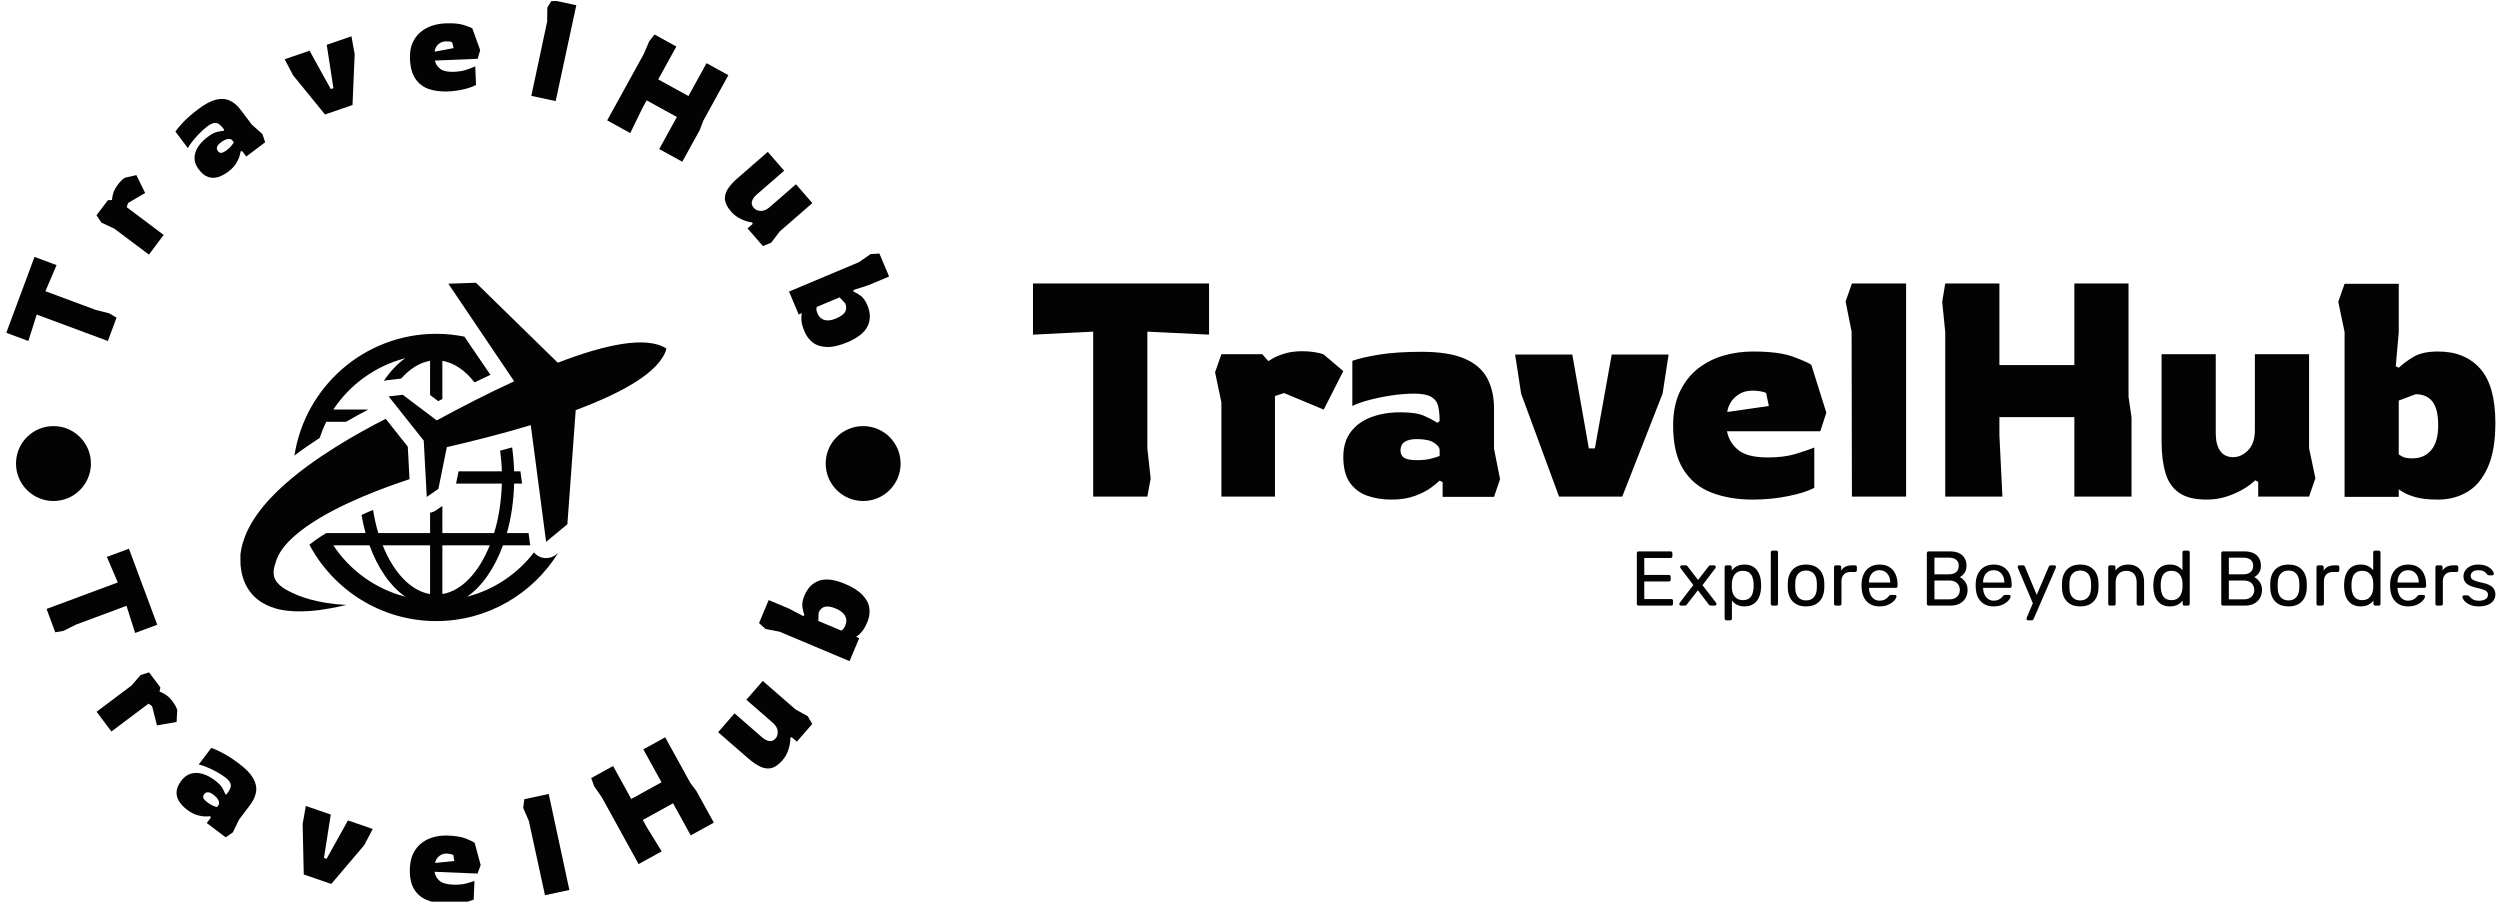 <svg xmlns="http://www.w3.org/2000/svg" version="1.1" xmlns:xlink="http://www.w3.org/1999/xlink" xmlns:svgjs="http://svgjs.dev/svgjs" width="1500" height="541" viewBox="0 0 1500 541"><g transform="matrix(1,0,0,1,-0.909,0.65)"><svg viewBox="0 0 396 143" data-background-color="#f9f9f9" preserveAspectRatio="xMidYMid meet" height="541" width="1500" xmlns="http://www.w3.org/2000/svg" xmlns:xlink="http://www.w3.org/1999/xlink"><g id="tight-bounds" transform="matrix(1,0,0,1,0.24,-0.172)"><svg viewBox="0 0 395.52 143.344" height="143.344" width="395.52"><g><svg viewBox="0 0 674.445 244.431" height="143.344" width="395.52"><g transform="matrix(1,0,0,1,278.925,76.665)"><svg viewBox="0 0 395.52 91.102" height="91.102" width="395.52"><g id="textblocktransform"><svg viewBox="0 0 395.52 91.102" height="91.102" width="395.52" id="textblock"><g><svg viewBox="0 0 395.52 58.445" height="58.445" width="395.52"><g transform="matrix(1,0,0,1,0,0)"><svg width="395.52" viewBox="1 -35.4 242.93 35.9" height="58.445" data-palette-color="#030303"><path d="M20 0L11 0 11-27.4 1-26.9 1-35.4 30.25-35.4 30.25-26.9 20-27.4 20-8 20.55-3 20 0ZM41.2 0L32.3 0 32.3-15.65 31.25-20.65 32.3-23.65 39.1-23.65 40.1-22.5Q40.1-22.5 40.8-22.93 41.5-23.35 42.77-23.75 44.05-24.15 45.75-24.15L45.75-24.15Q46.75-24.15 47.75-24 48.75-23.85 49.3-23.6L49.3-23.6 52.55-20.85 49.3-14.45 42.7-17.2 41.2-16.7 41.2 0ZM60.55 0.5L60.55 0.5Q58.4 0.5 56.57-0.13 54.75-0.75 53.65-2.3 52.55-3.85 52.55-6.6L52.55-6.6Q52.55-9.1 53.8-10.75 55.05-12.4 57.2-13.2 59.34-14 62.05-14L62.05-14Q64.65-14 65.95-13.43 67.25-12.85 68.2-12.25L68.2-12.25 68.55-12.55Q68.55-14.05 68.3-15.05 68.05-16.05 67.15-16.57 66.25-17.1 64.34-17.1L64.34-17.1Q62.5-17.1 60.42-16.78 58.34-16.45 56.62-15.98 54.9-15.5 54.05-15.05L54.05-15.05 54.05-22.55Q55.59-23.1 58.47-23.58 61.34-24.05 65.55-24.05L65.55-24.05Q70.05-24.05 72.67-22.93 75.3-21.8 76.45-19.68 77.59-17.55 77.59-14.6L77.59-14.6 77.59-7.95 78.59-2.9 77.59 0.05 69.05 0.05 69.05-2.4 68.55-2.65Q68.15-2.25 67.15-1.5 66.15-0.75 64.5-0.13 62.84 0.5 60.55 0.5ZM64.8-6.05L64.8-6.05Q66.15-6.05 67.12-6.3 68.09-6.55 68.55-6.75L68.55-6.75 68.55-7.7Q68.55-8.35 67.62-8.95 66.7-9.55 64.75-9.55L64.75-9.55Q62.05-9.55 62.05-7.65L62.05-7.65Q62.05-6.85 62.65-6.45 63.25-6.05 64.8-6.05ZM98.89 0L88.39 0 82.09-17.1 81.09-23.6 90.59-23.6 93.34-8 94.34-8 97.14-23.6 106.59-23.6 105.59-17.1 98.89 0ZM120.59 0.5L120.59 0.5Q116.74 0.5 113.74-0.65 110.74-1.8 109.04-4.5 107.34-7.2 107.34-11.8L107.34-11.8Q107.34-15.1 108.47-17.45 109.59-19.8 111.49-21.28 113.39-22.75 115.74-23.43 118.09-24.1 120.59-24.1L120.59-24.1Q124.89-24.1 127.22-23.25 129.54-22.4 130.29-21.9L130.29-21.9 132.79-13.95 131.79-10.85 116.29-10.85Q116.64-9 118.14-7.75 119.64-6.5 123.09-6.5L123.09-6.5Q125.79-6.5 127.74-7.1 129.69-7.7 130.79-8.15L130.79-8.15 130.79-1.45Q129.29-0.65 126.47-0.08 123.64 0.5 120.59 0.5ZM116.34-14.05L116.34-14.05 123.24-15.05 122.79-17.2Q122.44-17.4 121.77-17.5 121.09-17.6 120.59-17.6L120.59-17.6Q119.19-17.6 118.27-17 117.34-16.4 116.87-15.58 116.39-14.75 116.34-14.05ZM146.04 0L137.04 0 136.99-27.4 135.99-32.4 137.04-35.4 146.04-35.4 146.04 0ZM162.04 0L152.54 0 152.54-27.35 152.04-32.35 152.54-35.4 161.54-35.4 161.54-21.85 173.99-21.85 173.99-35.4 182.99-35.4 182.99-16.6 183.49-13.15 183.49 0 173.99 0 173.99-13.2 161.54-13.2 161.54-10.2 162.04 0ZM195.98 0.5L195.98 0.5Q192.98 0.5 191.36-0.65 189.73-1.8 189.11-3.98 188.48-6.15 188.48-9.2L188.48-9.2 188.48-23.65 197.48-23.65 197.48-10.5Q197.48-8.65 198.21-7.6 198.93-6.55 200.38-6.55L200.38-6.55Q201.73-6.55 202.86-7.7 203.98-8.85 203.98-11.05L203.98-11.05 203.98-23.65 212.98-23.65 212.98-8.05 214.03-3.05 212.98 0 204.53 0 204.53-2.45 204.03-2.7Q203.38-2.05 202.16-1.3 200.93-0.55 199.36-0.03 197.78 0.5 195.98 0.5ZM234.43 0.5L234.43 0.5Q232.03 0.5 230.61 0.08 229.18-0.35 228.53-0.78 227.88-1.2 227.88-1.2L227.88-1.2 227.88 0.05 218.88 0.05 218.88-27.35 217.83-32.35 218.88-35.35 227.88-35.35 227.88-27.3 227.38-21.65 227.88-21.4Q228.88-22.35 230.36-23.23 231.83-24.1 234.43-24.1L234.43-24.1Q238.88-24.1 241.41-21.25 243.93-18.4 243.93-12.25L243.93-12.25Q243.93-7.65 242.66-4.83 241.38-2 239.23-0.75 237.08 0.5 234.43 0.5ZM230.18-6.35L230.18-6.35Q232.13-6.35 233.28-7.73 234.43-9.1 234.43-11.85L234.43-11.85Q234.43-14.55 233.48-15.78 232.53-17 230.68-17L230.68-17 227.88-15.95 227.88-7Q227.88-7 228.41-6.68 228.93-6.35 230.18-6.35Z" opacity="1" transform="matrix(1,0,0,1,0,0)" fill="#030303" class="wordmark-text-0" data-fill-palette-color="primary" id="text-0"></path></svg></g></svg></g><g transform="matrix(1,0,0,1,163.31,72.242)"><svg viewBox="0 0 232.21 18.86" height="18.86" width="232.21"><g transform="matrix(1,0,0,1,0,0)"><svg width="232.21" viewBox="4.35 -35.5 554 45" height="18.86" data-palette-color="#030303"><path d="M26.55 0L5.5 0Q4.95 0 4.65-0.33 4.35-0.65 4.35-1.15L4.35-1.15 4.35-33.8Q4.35-34.35 4.65-34.68 4.95-35 5.5-35L5.5-35 26.15-35Q26.7-35 27-34.68 27.3-34.35 27.3-33.8L27.3-33.8 27.3-31.9Q27.3-31.35 27-31.05 26.7-30.75 26.15-30.75L26.15-30.75 9.15-30.75 9.15-19.8 25.05-19.8Q25.6-19.8 25.9-19.48 26.2-19.15 26.2-18.6L26.2-18.6 26.2-16.75Q26.2-16.25 25.9-15.93 25.6-15.6 25.05-15.6L25.05-15.6 9.15-15.6 9.15-4.25 26.55-4.25Q27.1-4.25 27.4-3.95 27.7-3.65 27.7-3.1L27.7-3.1 27.7-1.15Q27.7-0.65 27.4-0.33 27.1 0 26.55 0L26.55 0ZM35.35 0L32.8 0Q32.4 0 32.07-0.3 31.75-0.6 31.75-1.05L31.75-1.05Q31.75-1.2 31.82-1.43 31.9-1.65 32.1-1.95L32.1-1.95 40.8-13.3 32.65-24.05Q32.45-24.35 32.37-24.55 32.3-24.75 32.3-24.95L32.3-24.95Q32.3-25.4 32.6-25.7 32.9-26 33.35-26L33.35-26 35.9-26Q36.45-26 36.75-25.73 37.05-25.45 37.2-25.2L37.2-25.2 43.85-16.55 50.5-25.15Q50.7-25.4 50.97-25.7 51.25-26 51.8-26L51.8-26 54.25-26Q54.7-26 55-25.7 55.3-25.4 55.3-24.95L55.3-24.95Q55.3-24.75 55.22-24.55 55.15-24.35 54.95-24.05L54.95-24.05 46.7-13.2 55.4-1.95Q55.6-1.65 55.67-1.45 55.75-1.25 55.75-1.05L55.75-1.05Q55.75-0.6 55.45-0.3 55.15 0 54.7 0L54.7 0 52.05 0Q51.55 0 51.25-0.25 50.95-0.5 50.75-0.75L50.75-0.75 43.75-9.9 36.65-0.75Q36.45-0.55 36.17-0.28 35.9 0 35.35 0L35.35 0ZM64.59 9.5L62.15 9.5Q61.65 9.5 61.32 9.18 61 8.85 61 8.35L61 8.35 61-24.85Q61-25.35 61.32-25.68 61.65-26 62.15-26L62.15-26 64.45-26Q64.95-26 65.27-25.68 65.59-25.35 65.59-24.85L65.59-24.85 65.59-22.65Q66.8-24.3 68.8-25.4 70.8-26.5 73.8-26.5L73.8-26.5Q76.59-26.5 78.57-25.55 80.55-24.6 81.82-22.95 83.09-21.3 83.75-19.2 84.4-17.1 84.5-14.7L84.5-14.7Q84.55-13.9 84.55-13 84.55-12.1 84.5-11.3L84.5-11.3Q84.4-8.95 83.75-6.83 83.09-4.7 81.82-3.08 80.55-1.45 78.57-0.48 76.59 0.5 73.8 0.5L73.8 0.5Q70.9 0.5 68.92-0.58 66.95-1.65 65.7-3.25L65.7-3.25 65.7 8.35Q65.7 8.85 65.4 9.18 65.09 9.5 64.59 9.5L64.59 9.5ZM72.75-3.55L72.75-3.55Q75.34-3.55 76.82-4.67 78.3-5.8 78.95-7.63 79.59-9.45 79.7-11.55L79.7-11.55Q79.75-13 79.7-14.45L79.7-14.45Q79.59-16.55 78.95-18.38 78.3-20.2 76.82-21.33 75.34-22.45 72.75-22.45L72.75-22.45Q70.3-22.45 68.77-21.3 67.25-20.15 66.52-18.38 65.8-16.6 65.7-14.75L65.7-14.75Q65.65-13.95 65.65-12.85 65.65-11.75 65.7-10.9L65.7-10.9Q65.75-9.15 66.52-7.45 67.3-5.75 68.84-4.65 70.4-3.55 72.75-3.55ZM94.29 0L91.94 0Q91.44 0 91.12-0.33 90.79-0.65 90.79-1.15L90.79-1.15 90.79-34.35Q90.79-34.85 91.12-35.18 91.44-35.5 91.94-35.5L91.94-35.5 94.29-35.5Q94.84-35.5 95.14-35.18 95.44-34.85 95.44-34.35L95.44-34.35 95.44-1.15Q95.44-0.65 95.14-0.33 94.84 0 94.29 0L94.29 0ZM113.54 0.5L113.54 0.5Q109.74 0.5 107.19-0.95 104.64-2.4 103.29-4.98 101.94-7.55 101.79-10.85L101.79-10.85Q101.74-11.7 101.74-13.03 101.74-14.35 101.79-15.15L101.79-15.15Q101.94-18.5 103.32-21.05 104.69-23.6 107.24-25.05 109.79-26.5 113.54-26.5L113.54-26.5Q117.29-26.5 119.84-25.05 122.39-23.6 123.77-21.05 125.14-18.5 125.29-15.15L125.29-15.15Q125.34-14.35 125.34-13.03 125.34-11.7 125.29-10.85L125.29-10.85Q125.14-7.55 123.79-4.98 122.44-2.4 119.89-0.95 117.34 0.5 113.54 0.5ZM113.54-3.35L113.54-3.35Q116.64-3.35 118.49-5.33 120.34-7.3 120.49-11.1L120.49-11.1Q120.54-11.85 120.54-13 120.54-14.15 120.49-14.9L120.49-14.9Q120.34-18.7 118.49-20.68 116.64-22.65 113.54-22.65L113.54-22.65Q110.44-22.65 108.57-20.68 106.69-18.7 106.59-14.9L106.59-14.9Q106.54-14.15 106.54-13 106.54-11.85 106.59-11.1L106.59-11.1Q106.69-7.3 108.57-5.33 110.44-3.35 113.54-3.35ZM135.19 0L132.74 0Q132.24 0 131.91-0.33 131.59-0.65 131.59-1.15L131.59-1.15 131.59-24.8Q131.59-25.3 131.91-25.65 132.24-26 132.74-26L132.74-26 135.04-26Q135.54-26 135.89-25.65 136.24-25.3 136.24-24.8L136.24-24.8 136.24-22.6Q137.24-24.3 138.99-25.15 140.74-26 143.24-26L143.24-26 145.19-26Q145.69-26 146.01-25.68 146.34-25.35 146.34-24.85L146.34-24.85 146.34-22.8Q146.34-22.3 146.01-22 145.69-21.7 145.19-21.7L145.19-21.7 142.19-21.7Q139.49-21.7 137.94-20.13 136.39-18.55 136.39-15.85L136.39-15.85 136.39-1.15Q136.39-0.65 136.04-0.33 135.69 0 135.19 0L135.19 0ZM160.99 0.5L160.99 0.5Q155.79 0.5 152.74-2.68 149.69-5.85 149.39-11.35L149.39-11.35Q149.34-12 149.34-13.03 149.34-14.05 149.39-14.7L149.39-14.7Q149.59-18.25 151.04-20.93 152.49-23.6 155.01-25.05 157.54-26.5 160.94-26.5L160.94-26.5Q164.74-26.5 167.31-24.9 169.89-23.3 171.24-20.35 172.59-17.4 172.59-13.45L172.59-13.45 172.59-12.6Q172.59-12.05 172.26-11.75 171.94-11.45 171.44-11.45L171.44-11.45 154.14-11.45Q154.14-11.4 154.14-11.25 154.14-11.1 154.14-11L154.14-11Q154.24-8.95 155.04-7.18 155.84-5.4 157.36-4.3 158.89-3.2 160.94-3.2L160.94-3.2Q162.74-3.2 163.94-3.75 165.14-4.3 165.89-4.98 166.64-5.65 166.89-6.05L166.89-6.05Q167.34-6.65 167.59-6.78 167.84-6.9 168.39-6.9L168.39-6.9 170.84-6.9Q171.29-6.9 171.61-6.63 171.94-6.35 171.89-5.85L171.89-5.85Q171.84-5.1 171.09-4.03 170.34-2.95 168.96-1.9 167.59-0.85 165.56-0.18 163.54 0.5 160.99 0.5ZM154.14-15.05L154.14-14.9 167.84-14.9 167.84-15.05Q167.84-17.3 167.01-19.05 166.19-20.8 164.64-21.83 163.09-22.85 160.94-22.85L160.94-22.85Q158.79-22.85 157.26-21.83 155.74-20.8 154.94-19.05 154.14-17.3 154.14-15.05L154.14-15.05ZM206.73 0L192.63 0Q192.08 0 191.78-0.33 191.48-0.65 191.48-1.15L191.48-1.15 191.48-33.8Q191.48-34.35 191.78-34.68 192.08-35 192.63-35L192.63-35 206.33-35Q210.08-35 212.46-33.77 214.83-32.55 215.96-30.45 217.08-28.35 217.08-25.75L217.08-25.75Q217.08-23.7 216.41-22.23 215.73-20.75 214.73-19.83 213.73-18.9 212.78-18.4L212.78-18.4Q214.73-17.45 216.26-15.3 217.78-13.15 217.78-10.1L217.78-10.1Q217.78-7.35 216.53-5.05 215.28-2.75 212.81-1.38 210.33 0 206.73 0L206.73 0ZM196.38-16.2L196.38-4.05 206.08-4.05Q209.28-4.05 211.03-5.8 212.78-7.55 212.78-10.1L212.78-10.1Q212.78-12.75 211.03-14.48 209.28-16.2 206.08-16.2L206.08-16.2 196.38-16.2ZM196.38-30.95L196.38-20.2 205.58-20.2Q208.78-20.2 210.43-21.68 212.08-23.15 212.08-25.7L212.08-25.7Q212.08-28.25 210.43-29.6 208.78-30.95 205.58-30.95L205.58-30.95 196.38-30.95ZM234.63 0.5L234.63 0.5Q229.43 0.5 226.38-2.68 223.33-5.85 223.03-11.35L223.03-11.35Q222.98-12 222.98-13.03 222.98-14.05 223.03-14.7L223.03-14.7Q223.23-18.25 224.68-20.93 226.13-23.6 228.65-25.05 231.18-26.5 234.58-26.5L234.58-26.5Q238.38-26.5 240.95-24.9 243.53-23.3 244.88-20.35 246.23-17.4 246.23-13.45L246.23-13.45 246.23-12.6Q246.23-12.05 245.9-11.75 245.58-11.45 245.08-11.45L245.08-11.45 227.78-11.45Q227.78-11.4 227.78-11.25 227.78-11.1 227.78-11L227.78-11Q227.88-8.95 228.68-7.18 229.48-5.4 231-4.3 232.53-3.2 234.58-3.2L234.58-3.2Q236.38-3.2 237.58-3.75 238.78-4.3 239.53-4.98 240.28-5.65 240.53-6.05L240.53-6.05Q240.98-6.65 241.23-6.78 241.48-6.9 242.03-6.9L242.03-6.9 244.48-6.9Q244.93-6.9 245.25-6.63 245.58-6.35 245.53-5.85L245.53-5.85Q245.48-5.1 244.73-4.03 243.98-2.95 242.6-1.9 241.23-0.85 239.2-0.18 237.18 0.5 234.63 0.5ZM227.78-15.05L227.78-14.9 241.48-14.9 241.48-15.05Q241.48-17.3 240.65-19.05 239.83-20.8 238.28-21.83 236.73-22.85 234.58-22.85L234.58-22.85Q232.43-22.85 230.9-21.83 229.38-20.8 228.58-19.05 227.78-17.3 227.78-15.05L227.78-15.05ZM259.13 9.5L256.78 9.5Q256.38 9.5 256.08 9.2 255.78 8.9 255.78 8.5L255.78 8.5Q255.78 8.3 255.83 8.1 255.88 7.9 256.03 7.6L256.03 7.6 259.88-1.55 250.33-24.1Q250.08-24.7 250.08-24.95L250.08-24.95Q250.08-25.4 250.38-25.7 250.68-26 251.13-26L251.13-26 253.58-26Q254.13-26 254.38-25.75 254.63-25.5 254.78-25.15L254.78-25.15 262.38-6.95 270.18-25.15Q270.33-25.5 270.6-25.75 270.88-26 271.43-26L271.43-26 273.78-26Q274.23-26 274.53-25.7 274.83-25.4 274.83-25L274.83-25Q274.83-24.75 274.58-24.1L274.58-24.1 260.38 8.65Q260.23 9 259.95 9.25 259.68 9.5 259.13 9.5L259.13 9.5ZM290.47 0.5L290.47 0.5Q286.67 0.5 284.12-0.95 281.57-2.4 280.22-4.98 278.87-7.55 278.72-10.85L278.72-10.85Q278.67-11.7 278.67-13.03 278.67-14.35 278.72-15.15L278.72-15.15Q278.87-18.5 280.25-21.05 281.62-23.6 284.17-25.05 286.72-26.5 290.47-26.5L290.47-26.5Q294.22-26.5 296.77-25.05 299.32-23.6 300.7-21.05 302.07-18.5 302.22-15.15L302.22-15.15Q302.27-14.35 302.27-13.03 302.27-11.7 302.22-10.85L302.22-10.85Q302.07-7.55 300.72-4.98 299.37-2.4 296.82-0.95 294.27 0.5 290.47 0.5ZM290.47-3.35L290.47-3.35Q293.57-3.35 295.42-5.33 297.27-7.3 297.42-11.1L297.42-11.1Q297.47-11.85 297.47-13 297.47-14.15 297.42-14.9L297.42-14.9Q297.27-18.7 295.42-20.68 293.57-22.65 290.47-22.65L290.47-22.65Q287.37-22.65 285.5-20.68 283.62-18.7 283.52-14.9L283.52-14.9Q283.47-14.15 283.47-13 283.47-11.85 283.52-11.1L283.52-11.1Q283.62-7.3 285.5-5.33 287.37-3.35 290.47-3.35ZM312.17 0L309.67 0Q309.17 0 308.85-0.33 308.52-0.65 308.52-1.15L308.52-1.15 308.52-24.85Q308.52-25.35 308.85-25.68 309.17-26 309.67-26L309.67-26 312.02-26Q312.52-26 312.85-25.68 313.17-25.35 313.17-24.85L313.17-24.85 313.17-22.65Q314.47-24.35 316.45-25.43 318.42-26.5 321.52-26.5L321.52-26.5Q324.77-26.5 327.05-25.08 329.32-23.65 330.5-21.13 331.67-18.6 331.67-15.25L331.67-15.25 331.67-1.15Q331.67-0.65 331.35-0.33 331.02 0 330.52 0L330.52 0 328.02 0Q327.52 0 327.2-0.33 326.87-0.65 326.87-1.15L326.87-1.15 326.87-15Q326.87-18.5 325.17-20.48 323.47-22.45 320.17-22.45L320.17-22.45Q317.07-22.45 315.2-20.48 313.32-18.5 313.32-15L313.32-15 313.32-1.15Q313.32-0.65 313-0.33 312.67 0 312.17 0L312.17 0ZM348.32 0.5L348.32 0.5Q345.57 0.5 343.57-0.48 341.57-1.45 340.29-3.13 339.02-4.8 338.39-6.95 337.77-9.1 337.67-11.5L337.67-11.5Q337.62-12.3 337.62-13 337.62-13.7 337.67-14.5L337.67-14.5Q337.77-16.85 338.39-19 339.02-21.15 340.29-22.85 341.57-24.55 343.57-25.53 345.57-26.5 348.32-26.5L348.32-26.5Q351.27-26.5 353.22-25.45 355.17-24.4 356.42-22.85L356.42-22.85 356.42-34.35Q356.42-34.85 356.74-35.18 357.07-35.5 357.57-35.5L357.57-35.5 359.97-35.5Q360.47-35.5 360.79-35.18 361.12-34.85 361.12-34.35L361.12-34.35 361.12-1.15Q361.12-0.65 360.79-0.33 360.47 0 359.97 0L359.97 0 357.72 0Q357.17 0 356.87-0.33 356.57-0.65 356.57-1.15L356.57-1.15 356.57-3.25Q355.32-1.65 353.32-0.58 351.32 0.5 348.32 0.5ZM349.37-3.55L349.37-3.55Q351.87-3.55 353.37-4.7 354.87-5.85 355.62-7.63 356.37-9.4 356.42-11.25L356.42-11.25Q356.47-12.05 356.47-13.18 356.47-14.3 356.42-15.1L356.42-15.1Q356.37-16.85 355.59-18.55 354.82-20.25 353.29-21.35 351.77-22.45 349.37-22.45L349.37-22.45Q346.82-22.45 345.32-21.33 343.82-20.2 343.17-18.38 342.52-16.55 342.42-14.45L342.42-14.45Q342.37-13 342.42-11.55L342.42-11.55Q342.52-9.45 343.17-7.63 343.82-5.8 345.32-4.67 346.82-3.55 349.37-3.55ZM396.71 0L382.61 0Q382.06 0 381.76-0.33 381.46-0.65 381.46-1.15L381.46-1.15 381.46-33.8Q381.46-34.35 381.76-34.68 382.06-35 382.61-35L382.61-35 396.31-35Q400.06-35 402.44-33.77 404.81-32.55 405.94-30.45 407.06-28.35 407.06-25.75L407.06-25.75Q407.06-23.7 406.39-22.23 405.71-20.75 404.71-19.83 403.71-18.9 402.76-18.4L402.76-18.4Q404.71-17.45 406.24-15.3 407.76-13.15 407.76-10.1L407.76-10.1Q407.76-7.35 406.51-5.05 405.26-2.75 402.79-1.38 400.31 0 396.71 0L396.71 0ZM386.36-16.2L386.36-4.05 396.06-4.05Q399.26-4.05 401.01-5.8 402.76-7.55 402.76-10.1L402.76-10.1Q402.76-12.75 401.01-14.48 399.26-16.2 396.06-16.2L396.06-16.2 386.36-16.2ZM386.36-30.95L386.36-20.2 395.56-20.2Q398.76-20.2 400.41-21.68 402.06-23.15 402.06-25.7L402.06-25.7Q402.06-28.25 400.41-29.6 398.76-30.95 395.56-30.95L395.56-30.95 386.36-30.95ZM424.86 0.5L424.86 0.5Q421.06 0.5 418.51-0.95 415.96-2.4 414.61-4.98 413.26-7.55 413.11-10.85L413.11-10.85Q413.06-11.7 413.06-13.03 413.06-14.35 413.11-15.15L413.11-15.15Q413.26-18.5 414.64-21.05 416.01-23.6 418.56-25.05 421.11-26.5 424.86-26.5L424.86-26.5Q428.61-26.5 431.16-25.05 433.71-23.6 435.09-21.05 436.46-18.5 436.61-15.15L436.61-15.15Q436.66-14.35 436.66-13.03 436.66-11.7 436.61-10.85L436.61-10.85Q436.46-7.55 435.11-4.98 433.76-2.4 431.21-0.95 428.66 0.5 424.86 0.5ZM424.86-3.35L424.86-3.35Q427.96-3.35 429.81-5.33 431.66-7.3 431.81-11.1L431.81-11.1Q431.86-11.85 431.86-13 431.86-14.15 431.81-14.9L431.81-14.9Q431.66-18.7 429.81-20.68 427.96-22.65 424.86-22.65L424.86-22.65Q421.76-22.65 419.89-20.68 418.01-18.7 417.91-14.9L417.91-14.9Q417.86-14.15 417.86-13 417.86-11.85 417.91-11.1L417.91-11.1Q418.01-7.3 419.89-5.33 421.76-3.35 424.86-3.35ZM446.51 0L444.06 0Q443.56 0 443.23-0.33 442.91-0.65 442.91-1.15L442.91-1.15 442.91-24.8Q442.91-25.3 443.23-25.65 443.56-26 444.06-26L444.06-26 446.36-26Q446.86-26 447.21-25.65 447.56-25.3 447.56-24.8L447.56-24.8 447.56-22.6Q448.56-24.3 450.31-25.15 452.06-26 454.56-26L454.56-26 456.51-26Q457.01-26 457.33-25.68 457.66-25.35 457.66-24.85L457.66-24.85 457.66-22.8Q457.66-22.3 457.33-22 457.01-21.7 456.51-21.7L456.51-21.7 453.51-21.7Q450.81-21.7 449.26-20.13 447.71-18.55 447.71-15.85L447.71-15.85 447.71-1.15Q447.71-0.65 447.36-0.33 447.01 0 446.51 0L446.51 0ZM471.41 0.5L471.41 0.5Q468.66 0.5 466.66-0.48 464.66-1.45 463.38-3.13 462.11-4.8 461.48-6.95 460.86-9.1 460.76-11.5L460.76-11.5Q460.71-12.3 460.71-13 460.71-13.7 460.76-14.5L460.76-14.5Q460.86-16.85 461.48-19 462.11-21.15 463.38-22.85 464.66-24.55 466.66-25.53 468.66-26.5 471.41-26.5L471.41-26.5Q474.36-26.5 476.31-25.45 478.26-24.4 479.51-22.85L479.51-22.85 479.51-34.35Q479.51-34.85 479.83-35.18 480.16-35.5 480.66-35.5L480.66-35.5 483.06-35.5Q483.56-35.5 483.88-35.18 484.21-34.85 484.21-34.35L484.21-34.35 484.21-1.15Q484.21-0.65 483.88-0.33 483.56 0 483.06 0L483.06 0 480.81 0Q480.26 0 479.96-0.33 479.66-0.65 479.66-1.15L479.66-1.15 479.66-3.25Q478.41-1.65 476.41-0.58 474.41 0.5 471.41 0.5ZM472.46-3.55L472.46-3.55Q474.96-3.55 476.46-4.7 477.96-5.85 478.71-7.63 479.46-9.4 479.51-11.25L479.51-11.25Q479.56-12.05 479.56-13.18 479.56-14.3 479.51-15.1L479.51-15.1Q479.46-16.85 478.68-18.55 477.91-20.25 476.38-21.35 474.86-22.45 472.46-22.45L472.46-22.45Q469.91-22.45 468.41-21.33 466.91-20.2 466.26-18.38 465.61-16.55 465.51-14.45L465.51-14.45Q465.46-13 465.51-11.55L465.51-11.55Q465.61-9.45 466.26-7.63 466.91-5.8 468.41-4.67 469.91-3.55 472.46-3.55ZM502.05 0.5L502.05 0.5Q496.85 0.5 493.8-2.68 490.75-5.85 490.45-11.35L490.45-11.35Q490.4-12 490.4-13.03 490.4-14.05 490.45-14.7L490.45-14.7Q490.65-18.25 492.1-20.93 493.55-23.6 496.08-25.05 498.6-26.5 502-26.5L502-26.5Q505.8-26.5 508.38-24.9 510.95-23.3 512.3-20.35 513.65-17.4 513.65-13.45L513.65-13.45 513.65-12.6Q513.65-12.05 513.33-11.75 513-11.45 512.5-11.45L512.5-11.45 495.2-11.45Q495.2-11.4 495.2-11.25 495.2-11.1 495.2-11L495.2-11Q495.3-8.95 496.1-7.18 496.9-5.4 498.43-4.3 499.95-3.2 502-3.2L502-3.2Q503.8-3.2 505-3.75 506.2-4.3 506.95-4.98 507.7-5.65 507.95-6.05L507.95-6.05Q508.4-6.65 508.65-6.78 508.9-6.9 509.45-6.9L509.45-6.9 511.9-6.9Q512.35-6.9 512.68-6.63 513-6.35 512.95-5.85L512.95-5.85Q512.9-5.1 512.15-4.03 511.4-2.95 510.03-1.9 508.65-0.85 506.63-0.18 504.6 0.5 502.05 0.5ZM495.2-15.05L495.2-14.9 508.9-14.9 508.9-15.05Q508.9-17.3 508.08-19.05 507.25-20.8 505.7-21.83 504.15-22.85 502-22.85L502-22.85Q499.85-22.85 498.33-21.83 496.8-20.8 496-19.05 495.2-17.3 495.2-15.05L495.2-15.05ZM523.25 0L520.8 0Q520.3 0 519.98-0.33 519.65-0.65 519.65-1.15L519.65-1.15 519.65-24.8Q519.65-25.3 519.98-25.65 520.3-26 520.8-26L520.8-26 523.1-26Q523.6-26 523.95-25.65 524.3-25.3 524.3-24.8L524.3-24.8 524.3-22.6Q525.3-24.3 527.05-25.15 528.8-26 531.3-26L531.3-26 533.25-26Q533.75-26 534.08-25.68 534.4-25.35 534.4-24.85L534.4-24.85 534.4-22.8Q534.4-22.3 534.08-22 533.75-21.7 533.25-21.7L533.25-21.7 530.25-21.7Q527.55-21.7 526-20.13 524.45-18.55 524.45-15.85L524.45-15.85 524.45-1.15Q524.45-0.65 524.1-0.33 523.75 0 523.25 0L523.25 0ZM547.65 0.5L547.65 0.5Q544.85 0.5 542.85-0.2 540.85-0.9 539.6-1.9 538.35-2.9 537.72-3.9 537.1-4.9 537.05-5.5L537.05-5.5Q537-6.05 537.4-6.35 537.8-6.65 538.2-6.65L538.2-6.65 540.45-6.65Q540.7-6.65 540.87-6.58 541.05-6.5 541.35-6.15L541.35-6.15Q542-5.45 542.8-4.75 543.6-4.05 544.77-3.6 545.95-3.15 547.7-3.15L547.7-3.15Q550.25-3.15 551.9-4.13 553.55-5.1 553.55-7L553.55-7Q553.55-8.25 552.87-9 552.2-9.75 550.47-10.35 548.75-10.95 545.75-11.6L545.75-11.6Q542.75-12.3 541-13.33 539.25-14.35 538.5-15.78 537.75-17.2 537.75-19L537.75-19Q537.75-20.85 538.85-22.58 539.95-24.3 542.07-25.4 544.2-26.5 547.4-26.5L547.4-26.5Q550-26.5 551.85-25.85 553.7-25.2 554.9-24.23 556.1-23.25 556.7-22.3 557.3-21.35 557.35-20.7L557.35-20.7Q557.4-20.2 557.05-19.88 556.7-19.55 556.25-19.55L556.25-19.55 554.15-19.55Q553.8-19.55 553.57-19.7 553.35-19.85 553.15-20.05L553.15-20.05Q552.65-20.7 551.97-21.35 551.3-22 550.22-22.43 549.15-22.85 547.4-22.85L547.4-22.85Q544.9-22.85 543.65-21.8 542.4-20.75 542.4-19.15L542.4-19.15Q542.4-18.2 542.95-17.45 543.5-16.7 545.05-16.1 546.6-15.5 549.65-14.8L549.65-14.8Q552.95-14.15 554.85-13.05 556.75-11.95 557.55-10.5 558.35-9.05 558.35-7.15L558.35-7.15Q558.35-5.05 557.15-3.3 555.95-1.55 553.55-0.53 551.15 0.5 547.65 0.5Z" opacity="1" transform="matrix(1,0,0,1,0,0)" fill="#030303" class="slogan-text-1" data-fill-palette-color="secondary" id="text-1"></path></svg></g></svg></g></svg></g></svg></g><g><svg viewBox="0 0 244.431 244.431" height="244.431" width="244.431"><g><svg viewBox="0 0 244.431 244.431" height="244.431" width="244.431"><g transform="matrix(1,0,0,1,64.603,76.468)"><svg viewBox="0 0 115.226 91.496" height="91.496" width="115.226"><g><svg xmlns="http://www.w3.org/2000/svg" xmlns:xlink="http://www.w3.org/1999/xlink" version="1.1" x="0" y="0" viewBox="2.636 11.36 84.727 67.278" enable-background="new 0 0 90 90" xml:space="preserve" height="91.496" width="115.226" class="icon-cg-0" data-fill-palette-color="accent" id="cg-0"><path d="M65.488 65.37c-0.571 0.471-1.272 0.724-1.988 0.741-0.424 0.009-0.85-0.063-1.255-0.223-0.492-0.195-0.905-0.517-1.24-0.899-3.28 4.264-7.92 7.411-13.282 8.8 2.99-2.082 5.463-5.671 7.121-10.209h5.453c-0.021-0.096-0.063-0.182-0.074-0.279l-0.285-2.165H55.63c0.841-2.991 1.343-6.308 1.438-9.836h1.574l-0.322-2.444h-1.252c-0.045-1.637-0.187-3.225-0.396-4.757-0.779 0.217-1.588 0.431-2.39 0.645 0.174 1.336 0.302 2.7 0.344 4.112h-8.61L45.52 51.3h9.105c-0.104 3.541-0.639 6.884-1.537 9.836H42.795v-5.401l-1.252 0.875c-0.363 0.257-0.772 0.399-1.192 0.486v4.04H30.058c-0.439-1.446-0.79-2.989-1.047-4.6-0.267 0.108-0.542 0.217-0.804 0.329-0.524 0.223-0.992 0.445-1.49 0.668 0.219 1.238 0.477 2.451 0.798 3.603h-7.807v-0.002c-0.703 0.429-1.374 0.857-1.996 1.292-0.491 0.346-0.938 0.686-1.361 1.023 4.805 9.025 14.303 15.189 25.221 15.189 10.239 0 19.208-5.433 24.25-13.549L65.488 65.37zM21.114 63.58h7.188c1.661 4.538 4.13 8.127 7.121 10.209C29.482 72.252 24.412 68.564 21.114 63.58zM40.351 73.266c-3.883-0.645-7.27-4.322-9.421-9.686h9.421V73.266zM42.795 63.58h9.421c-2.149 5.361-5.54 9.041-9.421 9.686V63.58z" fill="#030303" data-fill-palette-color="accent"></path><path d="M87.363 24.459c-3.995-2.627-12.348-0.773-21.615 2.803L49.466 11.36l-5.485 0.188L57.07 30.955c-5.385 2.476-10.719 5.232-15.396 7.779l-6.756-5.102-2.806 0.327 6.977 8.789 0.601 11.208 2.317-1.617 1.677-8.297c5.19-1.188 11.015-2.66 16.687-4.372l3.053 23.206 4.232-3.495 1.654-22.695C78.628 33.219 86.111 29.072 87.363 24.459z" fill="#030303" data-fill-palette-color="accent"></path><path d="M48.527 24.071l-1.348-1.999c-1.819-0.362-3.688-0.56-5.61-0.56-14.262 0-26.082 10.519-28.192 24.199 1.755-1.324 3.46-2.488 5.021-3.501 0.37-1.097 0.789-2.173 1.308-3.194h3.933c1.418-0.817 2.874-1.633 4.406-2.444h-6.933c3.296-4.984 8.368-8.671 14.31-10.209-1.592 1.11-3.032 2.657-4.287 4.538 0.197-0.063 0.393-0.13 0.604-0.153l2.806-0.327c0.017-0.001 0.037 0 0.052-0.001 1.697-1.917 3.647-3.184 5.752-3.532v6.794l1.615 1.221c0.282-0.151 0.549-0.284 0.829-0.435v-7.58c2.373 0.393 4.56 1.933 6.396 4.285l3.166-1.505L48.527 24.071z" fill="#030303" data-fill-palette-color="accent"></path><path d="M35.919 43.951l-4.397-5.538c-2.987 1.531-6.322 3.345-9.807 5.517-3.892 2.446-7.978 5.27-11.725 8.869-1.86 1.813-3.648 3.828-5.098 6.258-0.717 1.217-1.339 2.549-1.767 3.991-0.115 0.353-0.192 0.733-0.28 1.101-0.047 0.183-0.069 0.375-0.104 0.563l-0.102 0.681-0.003 0.832 0.023 1.226c0.107 1.477 0.501 3.049 1.285 4.42 0.766 1.383 1.916 2.446 3.06 3.128 2.327 1.363 4.509 1.586 6.388 1.697 3.773 0.115 6.669-0.5 8.695-0.902 0.631-0.134 1.162-0.256 1.612-0.361-5.88-0.309-9.543-1.719-11.51-2.787-0.562-0.285-1.083-0.605-1.528-0.977-0.205-0.159-0.317-0.263-0.317-0.263l0.038-0.003c-0.121-0.115-0.262-0.223-0.364-0.346-0.886-1.059-0.909-2.021-0.595-3.401 0.054-0.142 0.101-0.271 0.14-0.405l0.239-0.799 0.008-0.023c0.022-0.125-0.022 0.141-0.016 0.106l0.013-0.028 0.022-0.063 0.044-0.121c0.033-0.079 0.051-0.159 0.092-0.242 0.079-0.163 0.133-0.326 0.228-0.491 0.332-0.663 0.786-1.338 1.348-2.008 1.127-1.343 2.652-2.629 4.323-3.804 3.372-2.351 7.309-4.276 11.085-5.885 3.284-1.394 6.455-2.523 9.317-3.473L35.919 43.951z" fill="#030303" data-fill-palette-color="accent"></path></svg></g></svg></g><g id="text-0"><path d="M31.102 85.906l-2.347 6.316-19.239-7.151-2.261 7.151-5.968-2.218 7.63-20.528 5.967 2.218-3.021 7.062 13.62 5.061 3.654 0.919z" fill="#030303" data-fill-palette-color="accent"></path><path d="M43.852 63.533l-3.996 5.325-9.373-7.034-3.472-1.614-1.323-1.984 3.056-4.072 1.137-0.076c0 0 0.021-0.206 0.062-0.619 0.038-0.407 0.167-0.925 0.388-1.554 0.226-0.625 0.595-1.278 1.106-1.958v0c0.297-0.396 0.626-0.773 0.986-1.13 0.36-0.357 0.674-0.608 0.94-0.751v0l3.105-0.708 2.372 4.819-4.617 2.723-0.378 1.123z" fill="#030303" data-fill-palette-color="accent"></path><path d="M61.305 46.435v0c-0.861 0.649-1.747 1.125-2.66 1.427-0.916 0.297-1.827 0.301-2.733 0.011-0.902-0.284-1.766-0.974-2.592-2.07v0c-0.754-1-1.13-2.015-1.129-3.048 0.001-1.032 0.311-2.033 0.93-3.002 0.617-0.96 1.466-1.847 2.546-2.662v0c1.032-0.778 1.893-1.247 2.585-1.409 0.688-0.166 1.312-0.273 1.873-0.318v0l0.075-0.333c-0.451-0.599-0.876-1.062-1.274-1.391-0.4-0.319-0.857-0.448-1.373-0.386-0.519 0.056-1.158 0.371-1.918 0.943v0c-0.738 0.556-1.47 1.213-2.198 1.972-0.726 0.749-1.364 1.477-1.912 2.184-0.544 0.712-0.918 1.284-1.122 1.714v0l-3.379-4.482c0.449-0.683 1.176-1.553 2.18-2.612 1.003-1.05 2.343-2.207 4.021-3.473v0c1.791-1.35 3.379-2.196 4.765-2.537 1.386-0.341 2.627-0.263 3.724 0.235 1.095 0.507 2.086 1.349 2.973 2.525v0l2.999 3.977 2.88 2.569 0.729 2.217-5.107 3.851-1.106-1.467-0.42 0.077c-0.034 0.277-0.139 0.717-0.314 1.319-0.175 0.602-0.497 1.276-0.964 2.023-0.472 0.742-1.165 1.457-2.079 2.146zM60.896 40.606v0c0.534-0.403 0.959-0.802 1.272-1.198 0.314-0.396 0.528-0.7 0.644-0.914v0l-0.423-0.561c-0.197-0.262-0.571-0.374-1.122-0.337-0.546 0.043-1.207 0.357-1.981 0.941v0c-1.074 0.81-1.327 1.592-0.759 2.346v0c0.242 0.321 0.541 0.473 0.897 0.456 0.361-0.021 0.852-0.265 1.472-0.733z" fill="#030303" data-fill-palette-color="accent"></path><path d="M94.919 28.408l-7.436 2.554-8.625-10.585-2.291-4.352 6.733-2.313 5.74 10.377 0.713-0.245-1.809-11.726 6.686-2.296 0.876 4.837z" fill="#030303" data-fill-palette-color="accent"></path><path d="M120.754 24.731v0c-1.926 0.079-3.647-0.135-5.161-0.642-1.522-0.514-2.735-1.428-3.641-2.744-0.905-1.309-1.404-3.111-1.499-5.406v0c-0.068-1.645 0.155-3.068 0.669-4.268 0.514-1.194 1.23-2.178 2.149-2.953 0.919-0.775 1.958-1.354 3.115-1.736 1.156-0.389 2.36-0.61 3.611-0.661v0c2.14-0.088 3.801 0.058 4.982 0.438 1.174 0.374 1.954 0.677 2.339 0.909v0l2.121 5.872-0.657 2.358-11.598 0.478c0.212 0.916 0.705 1.669 1.48 2.261 0.775 0.591 2.022 0.851 3.741 0.78v0c1.344-0.055 2.499-0.254 3.463-0.595 0.958-0.334 1.706-0.626 2.245-0.876v0l0.207 5.016c-0.726 0.432-1.789 0.817-3.189 1.157-1.399 0.346-2.858 0.55-4.377 0.612zM117.126 13.976v0l5.126-0.964-0.397-1.592c-0.178-0.093-0.439-0.156-0.782-0.189-0.337-0.04-0.629-0.055-0.876-0.044v0c-0.702 0.029-1.278 0.203-1.727 0.523-0.449 0.32-0.782 0.689-1 1.107-0.224 0.425-0.338 0.811-0.344 1.159z" fill="#030303" data-fill-palette-color="accent"></path><path d="M149.858 27.343l-6.586-1.418 4.282-20.073 0.052-3.82 1.249-2.032 6.587 1.419z" fill="#030303" data-fill-palette-color="accent"></path><path d="M170.027 35.992l-6.235-3.436 9.887-17.94 1.482-3.46 1.431-1.826 5.901 3.252-4.9 8.891 8.169 4.503 4.9-8.891 5.901 3.252-6.8 12.338-0.911 2.445-4.755 8.627-6.235-3.436 4.774-8.663-8.17-4.502-1.085 1.97z" fill="#030303" data-fill-palette-color="accent"></path><path d="M197.268 57.184v0c-0.984-1.131-1.527-2.19-1.629-3.174-0.102-0.994 0.158-1.965 0.78-2.913 0.612-0.949 1.491-1.922 2.637-2.92v0l8.168-7.103 4.428 5.092-7.433 6.464c-0.697 0.606-1.124 1.217-1.28 1.832-0.157 0.615 0.002 1.196 0.476 1.742v0c0.444 0.51 1.063 0.788 1.857 0.834 0.803 0.047 1.619-0.29 2.447-1.011v0l7.123-6.194 4.428 5.092-8.82 7.67-2.305 3.042-2.241 0.911-4.158-4.781 1.387-1.206-0.108-0.399c-0.453-0.032-1.023-0.157-1.71-0.375-0.683-0.214-1.382-0.533-2.097-0.958-0.711-0.42-1.361-0.968-1.95-1.645z" fill="#030303" data-fill-palette-color="accent"></path><path d="M217.178 89.708v0c-0.465-1.105-0.739-2.024-0.823-2.759-0.078-0.737-0.081-1.298-0.011-1.684 0.073-0.379 0.109-0.569 0.109-0.569v0l-0.87 0.366-2.612-6.211 18.92-7.957 3.145-2.183 2.381-0.141 2.612 6.211-5.563 2.34-4.041 1.296-0.032 0.417c0.63 0.272 1.289 0.664 1.975 1.173 0.693 0.507 1.291 1.36 1.794 2.557v0c0.862 2.049 0.88 3.933 0.057 5.652-0.82 1.71-2.647 3.161-5.479 4.352v0c-2.117 0.89-3.949 1.316-5.498 1.277-1.549-0.039-2.819-0.434-3.81-1.186-0.989-0.746-1.741-1.73-2.254-2.951zM220.673 84.784v0c0.379 0.901 0.995 1.484 1.848 1.75 0.856 0.257 1.917 0.12 3.181-0.412v0c1.24-0.522 2.053-1.118 2.44-1.788 0.377-0.674 0.387-1.437 0.029-2.289v0l-1.536-1.631-6.183 2.6c0 0-0.023 0.151-0.07 0.455-0.047 0.303 0.05 0.741 0.291 1.315z" fill="#030303" data-fill-palette-color="accent"></path><path d="M14.53 171.002l-2.352-6.324 19.266-7.165-2.963-6.901 5.976-2.222 7.648 20.564-5.977 2.223-2.333-7.339-13.637 5.071-3.376 1.695z" fill="#030303" data-fill-palette-color="accent"></path><path d="M29.715 197.826l-4.009-5.34 9.388-7.047 2.527-2.889 2.275-0.716 3.062 4.079-0.238 1.121c0 0 0.19 0.075 0.57 0.225 0.375 0.154 0.834 0.425 1.376 0.813 0.546 0.393 1.075 0.93 1.585 1.61v0c0.297 0.396 0.567 0.817 0.81 1.262 0.243 0.446 0.395 0.817 0.458 1.113v0l-0.181 3.187-5.303 0.93-1.326-5.195-0.972-0.676z" fill="#030303" data-fill-palette-color="accent"></path><path d="M50.204 219.006v0c-0.861-0.649-1.562-1.37-2.103-2.164-0.543-0.803-0.8-1.68-0.77-2.631 0.029-0.951 0.457-1.974 1.283-3.069v0c0.754-1 1.627-1.641 2.62-1.923 0.998-0.279 2.046-0.256 3.142 0.068 1.102 0.328 2.193 0.899 3.274 1.713v0c1.037 0.782 1.728 1.483 2.073 2.104 0.345 0.621 0.617 1.195 0.815 1.722v0l0.347-0.028c0.451-0.599 0.778-1.132 0.98-1.6 0.201-0.477 0.201-0.955 0-1.434-0.197-0.484-0.675-1.012-1.434-1.584v0c-0.743-0.56-1.579-1.086-2.508-1.577-0.925-0.496-1.802-0.906-2.632-1.23-0.831-0.333-1.485-0.537-1.964-0.613v0l3.391-4.498c0.785 0.248 1.823 0.712 3.114 1.392 1.294 0.674 2.778 1.642 4.45 2.903v0c1.796 1.354 3.051 2.653 3.766 3.896 0.709 1.239 0.973 2.457 0.792 3.653-0.181 1.196-0.715 2.383-1.602 3.559v0l-3.005 3.984-1.686 3.47-1.929 1.325-5.123-3.863 1.106-1.468-0.19-0.382c-0.276 0.043-0.727 0.064-1.353 0.061-0.627-0.003-1.363-0.127-2.211-0.371-0.843-0.25-1.724-0.721-2.643-1.415zM55.702 217.002v0c0.54 0.407 1.043 0.707 1.51 0.9 0.463 0.198 0.813 0.323 1.049 0.376v0l0.43-0.569c0.197-0.262 0.203-0.652 0.015-1.171-0.191-0.513-0.675-1.062-1.45-1.647v0c-1.08-0.814-1.904-0.844-2.472-0.09v0c-0.242 0.321-0.303 0.652-0.183 0.993 0.114 0.338 0.481 0.74 1.101 1.208z" fill="#030303" data-fill-palette-color="accent"></path><path d="M89.178 239.05l-7.445-2.557-0.305-13.674 0.869-4.85 6.743 2.315-1.843 11.736 0.703 0.242 5.784-10.383 6.705 2.303-2.285 4.364z" fill="#030303" data-fill-palette-color="accent"></path><path d="M119.984 244.411v0c-1.92-0.079-3.617-0.437-5.091-1.074-1.481-0.631-2.619-1.639-3.413-3.025-0.794-1.386-1.143-3.23-1.049-5.531v0c0.068-1.645 0.407-3.045 1.018-4.199 0.61-1.147 1.405-2.069 2.385-2.766 0.98-0.703 2.066-1.198 3.257-1.483 1.191-0.293 2.409-0.413 3.653-0.362v0c2.154 0.089 3.8 0.371 4.94 0.847 1.146 0.469 1.902 0.839 2.266 1.108v0l1.63 6.037-0.848 2.286-11.618-0.479c0.136 0.937 0.565 1.732 1.289 2.385 0.723 0.653 1.948 1.015 3.673 1.086v0c1.351 0.056 2.518-0.044 3.5-0.298 0.989-0.261 1.762-0.493 2.32-0.698v0l-0.207 5.026c-0.765 0.364-1.86 0.66-3.283 0.89-1.423 0.229-2.897 0.313-4.422 0.25zM117.253 233.374v0l5.198-0.529-0.265-1.629c-0.17-0.107-0.424-0.192-0.763-0.253-0.332-0.067-0.625-0.106-0.88-0.116v0c-0.696-0.029-1.28 0.098-1.754 0.38-0.481 0.282-0.846 0.622-1.098 1.02-0.251 0.405-0.397 0.781-0.438 1.127z" fill="#030303" data-fill-palette-color="accent"></path><path d="M153.566 240.681l-6.597 1.42-4.363-20.087-1.526-3.513 0.302-2.366 6.597-1.419z" fill="#030303" data-fill-palette-color="accent"></path><path d="M178.532 230.243l-6.245 3.439-9.897-17.969-2.138-3.11-0.779-2.184 5.919-3.261 4.908 8.91 8.18-4.506-4.908-8.909 5.911-3.256 6.806 12.357 1.585 2.085 4.757 8.637-6.245 3.44-4.777-8.672-8.179 4.506 1.085 1.97z" fill="#030303" data-fill-palette-color="accent"></path><path d="M211.157 205.659v0c-0.984 1.131-1.962 1.816-2.932 2.054-0.961 0.238-1.956 0.117-2.986-0.362-1.025-0.474-2.113-1.213-3.264-2.214v0l-8.181-7.118 4.435-5.098 7.447 6.478c0.697 0.606 1.361 0.945 1.992 1.015 0.636 0.074 1.192-0.161 1.666-0.707v0c0.444-0.51 0.633-1.166 0.568-1.968-0.065-0.802-0.515-1.566-1.348-2.291v0l-7.128-6.202 4.435-5.098 8.833 7.685 3.34 1.867 1.213 2.094-4.158 4.78-1.387-1.206-0.394 0.163c0.037 0.458-0.006 1.042-0.127 1.752-0.117 0.706-0.336 1.442-0.658 2.21-0.322 0.767-0.777 1.489-1.366 2.166z" fill="#030303" data-fill-palette-color="accent"></path><path d="M234.165 168.175v0c-0.467 1.111-0.934 1.953-1.401 2.526-0.475 0.577-0.874 0.972-1.196 1.186-0.325 0.219-0.487 0.329-0.487 0.329v0l0.87 0.366-2.617 6.219-18.946-7.973-3.769-0.725-1.765-1.604 2.617-6.219 5.562 2.34 3.771 1.99 0.311-0.272c-0.243-0.647-0.423-1.394-0.538-2.242-0.122-0.85 0.071-1.877 0.577-3.08v0c0.862-2.048 2.196-3.379 4-3.992 1.802-0.607 4.123-0.313 6.961 0.881v0c2.116 0.891 3.705 1.904 4.767 3.041 1.055 1.134 1.661 2.319 1.817 3.554 0.158 1.229-0.02 2.454-0.534 3.675zM228.197 169.128v0c0.379-0.901 0.363-1.75-0.05-2.548-0.412-0.798-1.251-1.463-2.515-1.996v0c-1.246-0.525-2.246-0.687-2.998-0.488-0.746 0.202-1.299 0.732-1.66 1.589v0l-0.092 2.238 6.191 2.606c0 0 0.125-0.089 0.374-0.267 0.258-0.182 0.508-0.56 0.75-1.134z" fill="#030303" data-fill-palette-color="accent"></path><path d="M3.913 125.363c0-5.595 4.536-10.13 10.131-10.13 5.595 0 10.13 4.536 10.13 10.13 0 5.595-4.536 10.13-10.13 10.13-5.595 0-10.13-4.536-10.131-10.13z" fill="#030303" data-fill-palette-color="accent"></path><path d="M222.883 125.363c0-5.595 4.536-10.13 10.131-10.13 5.595 0 10.13 4.536 10.13 10.13 0 5.595-4.536 10.13-10.13 10.13-5.595 0-10.13-4.536-10.131-10.13z" fill="#030303" data-fill-palette-color="accent"></path></g><g id="text-1"></g></svg></g></svg></g></svg></g><defs></defs></svg><rect width="395.52" height="143.344" fill="none" stroke="none" visibility="hidden"></rect></g></svg></g></svg>